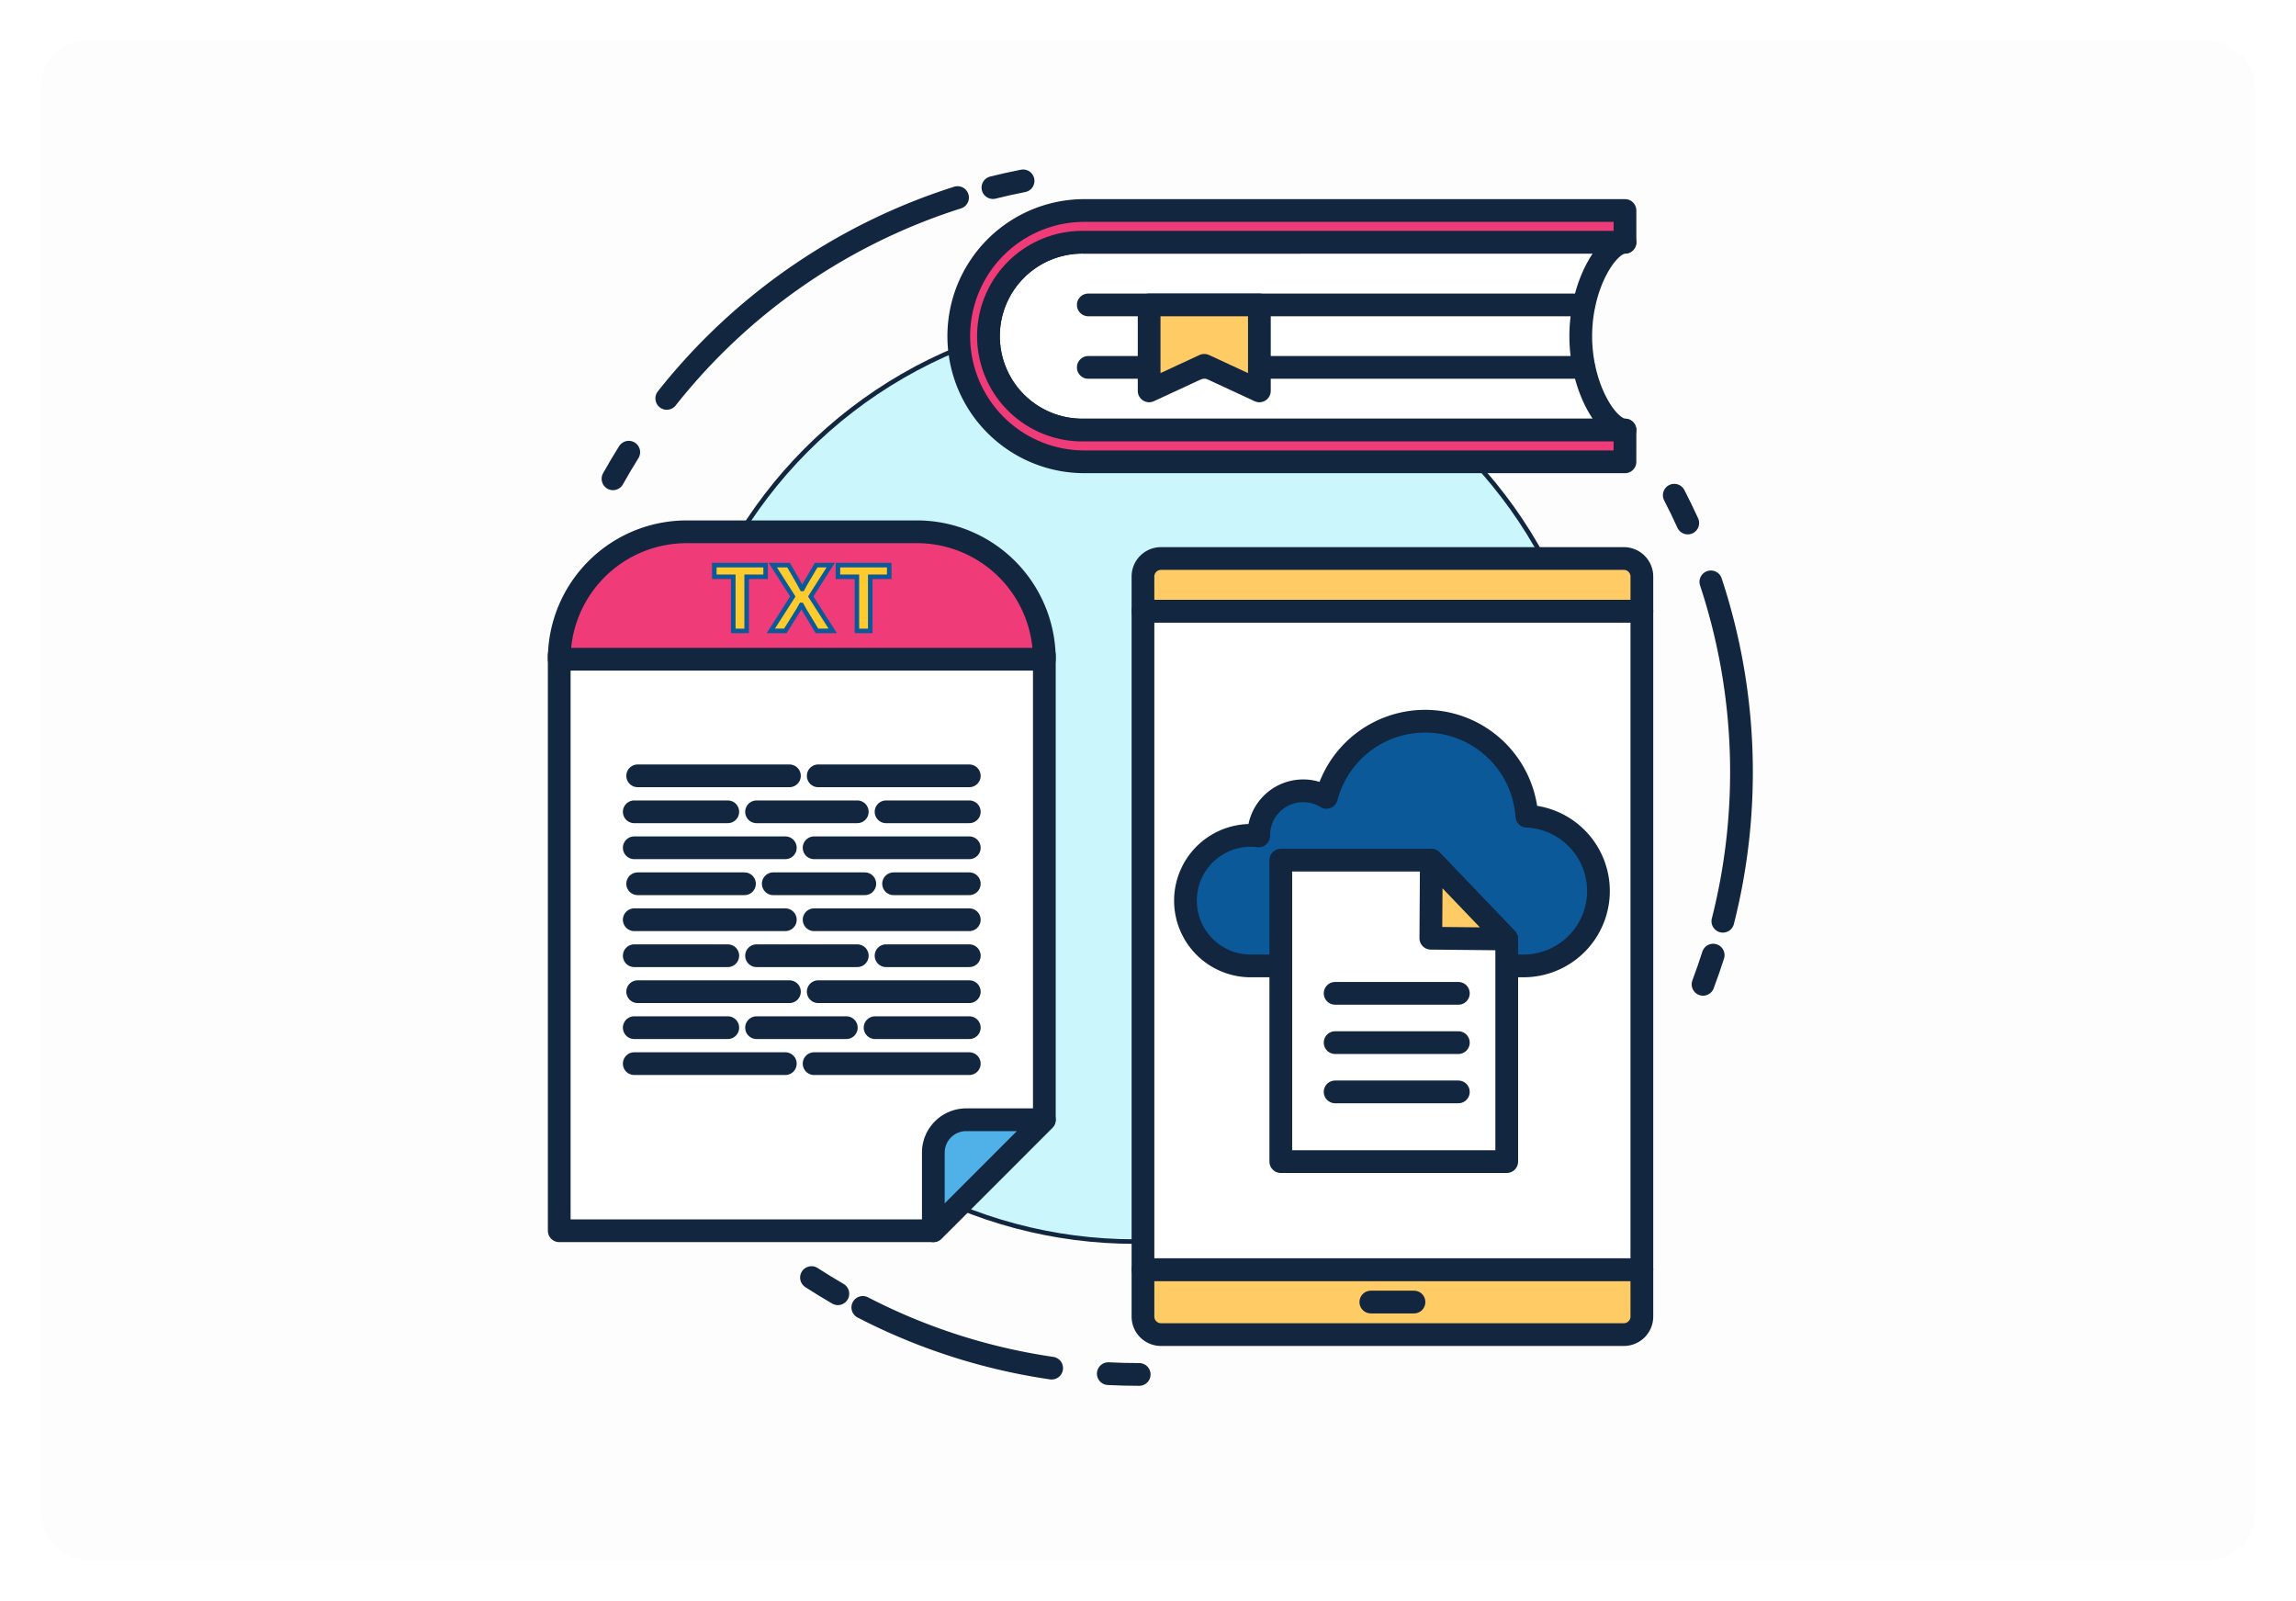 <svg xmlns="http://www.w3.org/2000/svg" xmlns:xlink="http://www.w3.org/1999/xlink" width="505" height="352" viewBox="0 0 505 352">
  <defs>
    <filter id="Rectángulo_299086" x="0" y="0" width="505" height="352" filterUnits="userSpaceOnUse">
      <feOffset dy="5" input="SourceAlpha"/>
      <feGaussianBlur stdDeviation="3" result="blur"/>
      <feFlood flood-opacity="0.161"/>
      <feComposite operator="in" in2="blur"/>
      <feComposite in="SourceGraphic"/>
    </filter>
  </defs>
  <g id="Grupo_897738" data-name="Grupo 897738" transform="translate(-851 -1297)">
    <g id="Grupo_894359" data-name="Grupo 894359" transform="translate(860 1301)">
      <g transform="matrix(1, 0, 0, 1, -9, -4)" filter="url(#Rectángulo_299086)">
        <rect id="Rectángulo_299086-2" data-name="Rectángulo 299086" width="487" height="334" rx="10" transform="translate(9 4)" fill="#fdfdfd"/>
      </g>
    </g>
    <g id="Grupo_894797" data-name="Grupo 894797" transform="translate(974 1337)">
      <g id="Grupo_894810" data-name="Grupo 894810" transform="translate(24.544 29)">
        <g id="Grupo_894809" data-name="Grupo 894809" transform="translate(0 0)">
          <g id="Grupo_894808" data-name="Grupo 894808">
            <g id="Grupo_894807" data-name="Grupo 894807">
              <g id="Grupo_894806" data-name="Grupo 894806">
                <g id="Grupo_894805" data-name="Grupo 894805">
                  <g id="Grupo_894804" data-name="Grupo 894804">
                    <g id="Grupo_894803" data-name="Grupo 894803">
                      <g id="Grupo_894802" data-name="Grupo 894802">
                        <g id="Grupo_894801" data-name="Grupo 894801">
                          <g id="Grupo_894800" data-name="Grupo 894800">
                            <g id="Grupo_894799" data-name="Grupo 894799">
                              <g id="Grupo_894798" data-name="Grupo 894798">
                                <g id="Grupo_894797-2" data-name="Grupo 894797">
                                  <circle id="Elipse_6264" data-name="Elipse 6264" cx="102.021" cy="102.021" r="102.021" fill="#caf6fc" stroke="#12263f" stroke-width="1"/>
                                </g>
                              </g>
                            </g>
                          </g>
                        </g>
                      </g>
                    </g>
                  </g>
                </g>
              </g>
            </g>
          </g>
        </g>
      </g>
      <g id="Grupo_894828" data-name="Grupo 894828" transform="translate(4.826 -0.223)">
        <g id="Grupo_894827" data-name="Grupo 894827" transform="translate(7)">
          <g id="Grupo_894826" data-name="Grupo 894826">
            <g id="Grupo_894825" data-name="Grupo 894825">
              <g id="Grupo_894824" data-name="Grupo 894824">
                <g id="Grupo_894823" data-name="Grupo 894823">
                  <g id="Grupo_894822" data-name="Grupo 894822">
                    <g id="Grupo_894821" data-name="Grupo 894821">
                      <g id="Grupo_894820" data-name="Grupo 894820">
                        <g id="Grupo_894819" data-name="Grupo 894819">
                          <g id="Grupo_894818" data-name="Grupo 894818">
                            <g id="Grupo_894817" data-name="Grupo 894817">
                              <g id="Grupo_894812" data-name="Grupo 894812" transform="translate(43.662 241.18)">
                                <g id="Grupo_894811" data-name="Grupo 894811">
                                  <path id="Trazado_623519" data-name="Trazado 623519" d="M1701.072,1698.841q-3.42,0-6.8-.172" transform="translate(-1628.994 -1677.535)" fill="none" stroke="#12263f" stroke-linecap="round" stroke-linejoin="round" stroke-width="5"/>
                                  <path id="Trazado_623520" data-name="Trazado 623520" d="M1644.461,1687.372a131.562,131.562,0,0,1-41.533-13.351" transform="translate(-1591.642 -1667.456)" fill="none" stroke="#12263f" stroke-linecap="round" stroke-linejoin="round" stroke-width="5" stroke-dasharray="68.152 68.152"/>
                                  <path id="Trazado_623521" data-name="Trazado 623521" d="M1589.63,1666.472q-2.947-1.707-5.8-3.558" transform="translate(-1583.834 -1662.914)" fill="none" stroke="#12263f" stroke-linecap="round" stroke-linejoin="round" stroke-width="5"/>
                                </g>
                              </g>
                              <g id="Grupo_894814" data-name="Grupo 894814" transform="translate(233.422 69.128)">
                                <g id="Grupo_894813" data-name="Grupo 894813">
                                  <path id="Trazado_623522" data-name="Trazado 623522" d="M1904.873,1371.835q1.562,3.015,2.973,6.117" transform="translate(-1904.873 -1371.835)" fill="none" stroke="#12263f" stroke-linecap="round" stroke-linejoin="round" stroke-width="5"/>
                                  <path id="Trazado_623523" data-name="Trazado 623523" d="M1918.493,1404.077a133.308,133.308,0,0,1,2.446,75.4" transform="translate(-1910.443 -1385.019)" fill="none" stroke="#12263f" stroke-linecap="round" stroke-linejoin="round" stroke-width="5" stroke-dasharray="75.69 75.69"/>
                                  <path id="Trazado_623524" data-name="Trazado 623524" d="M1917.814,1542.948q-1.035,3.249-2.231,6.424" transform="translate(-1909.252 -1441.806)" fill="none" stroke="#12263f" stroke-linecap="round" stroke-linejoin="round" stroke-width="5"/>
                                </g>
                              </g>
                              <g id="Grupo_894816" data-name="Grupo 894816">
                                <g id="Grupo_894815" data-name="Grupo 894815">
                                  <path id="Trazado_623525" data-name="Trazado 623525" d="M1509.966,1361.68q1.66-2.973,3.468-5.851" transform="translate(-1509.966 -1296.161)" fill="none" stroke="#12263f" stroke-linecap="round" stroke-linejoin="round" stroke-width="5"/>
                                  <path id="Trazado_623526" data-name="Trazado 623526" d="M1529.978,1305.088a132.661,132.661,0,0,1,64.754-44.413" transform="translate(-1518.149 -1257.252)" fill="none" stroke="#12263f" stroke-linecap="round" stroke-linejoin="round" stroke-width="5" stroke-dasharray="78.88 78.88"/>
                                  <path id="Trazado_623527" data-name="Trazado 623527" d="M1651.339,1256.358q3.287-.82,6.639-1.475" transform="translate(-1567.776 -1254.883)" fill="none" stroke="#12263f" stroke-linecap="round" stroke-linejoin="round" stroke-width="5"/>
                                </g>
                              </g>
                            </g>
                          </g>
                        </g>
                      </g>
                    </g>
                  </g>
                </g>
              </g>
            </g>
          </g>
        </g>
      </g>
      <g id="Grupo_894833" data-name="Grupo 894833" transform="translate(87.715 6.293)">
        <g id="Grupo_894832" data-name="Grupo 894832" transform="translate(0 0)">
          <g id="Grupo_894829" data-name="Grupo 894829" transform="translate(6.981 6.981)">
            <path id="Trazado_623528" data-name="Trazado 623528" d="M1672.51,1277.34a20.652,20.652,0,1,0,0,41.3h119.062c-3.864,0-9.726-9.246-9.726-20.652s5.862-20.652,9.726-20.652Z" transform="translate(-1651.858 -1277.34)" fill="#fff" stroke="#12263f" stroke-linecap="round" stroke-linejoin="round" stroke-width="5"/>
          </g>
          <g id="Grupo_894830" data-name="Grupo 894830">
            <path id="Trazado_623529" data-name="Trazado 623529" d="M1786.742,1320.794H1667.681a27.633,27.633,0,0,1,0-55.265h119.062v6.981H1667.681a20.652,20.652,0,1,0,0,41.3h119.062Z" transform="translate(-1640.048 -1265.529)" fill="#ef3c79" stroke="#12263f" stroke-linecap="round" stroke-linejoin="round" stroke-width="5"/>
          </g>
          <g id="Grupo_894831" data-name="Grupo 894831" transform="translate(28.65 20.761)">
            <line id="Línea_252" data-name="Línea 252" x2="108.939" fill="#fff" stroke="#12263f" stroke-linecap="round" stroke-linejoin="round" stroke-width="5"/>
            <line id="Línea_253" data-name="Línea 253" x1="108.939" transform="translate(0 13.744)" fill="#fff" stroke="#12263f" stroke-linecap="round" stroke-linejoin="round" stroke-width="5"/>
          </g>
          <path id="Trazado_623530" data-name="Trazado 623530" d="M1735.412,1319.56l-12.125-5.621-12.125,5.621v-18.907h24.251Z" transform="translate(-1669.128 -1279.892)" fill="#ffcb65" stroke="#12263f" stroke-linecap="round" stroke-linejoin="round" stroke-width="5"/>
        </g>
      </g>
      <g id="Grupo_894839" data-name="Grupo 894839" transform="translate(128.392 82.827)">
        <g id="Grupo_894835" data-name="Grupo 894835" transform="translate(0)">
          <g id="Grupo_894834" data-name="Grupo 894834">
            <path id="Trazado_623531" data-name="Trazado 623531" d="M1708.867,1669.913a3.959,3.959,0,0,0,3.959,3.959h101.813a3.959,3.959,0,0,0,3.959-3.959v-10.324H1708.867Z" transform="translate(-1708.867 -1503.202)" fill="#ffcb65" stroke="#12263f" stroke-linecap="round" stroke-linejoin="round" stroke-width="5"/>
            <rect id="Rectángulo_301430" data-name="Rectángulo 301430" width="109.731" height="144.809" transform="translate(0 11.578)" fill="#fff" stroke="#12263f" stroke-linecap="round" stroke-linejoin="round" stroke-width="5"/>
            <path id="Trazado_623532" data-name="Trazado 623532" d="M1818.6,1398.97a3.959,3.959,0,0,0-3.959-3.959H1712.826a3.959,3.959,0,0,0-3.959,3.959v7.62H1818.6Z" transform="translate(-1708.867 -1395.011)" fill="#ffcb65" stroke="#12263f" stroke-linecap="round" stroke-linejoin="round" stroke-width="5"/>
          </g>
          <line id="Línea_254" data-name="Línea 254" x1="9.489" transform="translate(50.121 163.514)" fill="#fff" stroke="#12263f" stroke-linecap="round" stroke-linejoin="round" stroke-width="5"/>
        </g>
        <g id="Grupo_894838" data-name="Grupo 894838" transform="translate(9.407 35.786)">
          <path id="Trazado_623533" data-name="Trazado 623533" d="M1748.7,1509.362h-9.564a14.354,14.354,0,1,1,1.7-28.6c0-.037-.005-.073-.005-.11a9.787,9.787,0,0,1,14.9-8.359,22.436,22.436,0,0,1,44.085,4.146,16.468,16.468,0,0,1-.755,32.92H1748.7Z" transform="translate(-1724.782 -1455.554)" fill="#0b5999" stroke="#12263f" stroke-linecap="round" stroke-linejoin="round" stroke-width="5"/>
          <g id="Grupo_894837" data-name="Grupo 894837" transform="translate(20.909 30.551)">
            <g id="Grupo_894836" data-name="Grupo 894836">
              <path id="Trazado_623534" data-name="Trazado 623534" d="M1809.85,1524.573v48.957h-49.695v-66.29h33.1Z" transform="translate(-1760.156 -1507.24)" fill="#fff" stroke="#12263f" stroke-linecap="round" stroke-linejoin="round" stroke-width="5"/>
              <line id="Línea_255" data-name="Línea 255" x2="27.104" transform="translate(11.95 29.287)" fill="#fff" stroke="#12263f" stroke-linecap="round" stroke-linejoin="round" stroke-width="5"/>
              <line id="Línea_256" data-name="Línea 256" x2="27.104" transform="translate(11.95 40.124)" fill="#fff" stroke="#12263f" stroke-linecap="round" stroke-linejoin="round" stroke-width="5"/>
              <line id="Línea_257" data-name="Línea 257" x2="27.104" transform="translate(11.95 50.961)" fill="#fff" stroke="#12263f" stroke-linecap="round" stroke-linejoin="round" stroke-width="5"/>
            </g>
            <path id="Trazado_623535" data-name="Trazado 623535" d="M1815.984,1524.409l16.7.164-16.592-17.333Z" transform="translate(-1782.985 -1507.24)" fill="#ffcb65" stroke="#12263f" stroke-linecap="round" stroke-linejoin="round" stroke-width="5"/>
          </g>
        </g>
      </g>
      <g id="Grupo_894845" data-name="Grupo 894845" transform="translate(0 76.95)">
        <path id="Trazado_623536" data-name="Trazado 623536" d="M1573.934,1557.547h-82.282v-126.59h106.7v102.176Z" transform="translate(-1491.651 -1403.833)" fill="#fff" stroke="#12263f" stroke-linecap="round" stroke-linejoin="round" stroke-width="5"/>
        <g id="Grupo_894840" data-name="Grupo 894840" transform="translate(0 0)">
          <path id="Rectángulo_301431" data-name="Rectángulo 301431" d="M28.03,0H78.666A28.03,28.03,0,0,1,106.7,28.03v0a0,0,0,0,1,0,0H0a0,0,0,0,1,0,0v0A28.03,28.03,0,0,1,28.03,0Z" fill="#ef3c79" stroke="#12263f" stroke-linecap="round" stroke-linejoin="round" stroke-width="5"/>
        </g>
        <path id="Trazado_623537" data-name="Trazado 623537" d="M1630.858,1628.234v-17.18a7.234,7.234,0,0,1,7.233-7.234h17.18Z" transform="translate(-1548.575 -1474.52)" fill="#4fb1e8" stroke="#12263f" stroke-linecap="round" stroke-linejoin="round" stroke-width="5"/>
        <g id="Grupo_894844" data-name="Grupo 894844" transform="translate(16.502 7.326)">
          <g id="Grupo_894841" data-name="Grupo 894841" transform="translate(0 46.341)">
            <line id="Línea_258" data-name="Línea 258" x2="18.31" transform="translate(55.383 39.559)" fill="#9095ff" stroke="#12263f" stroke-linecap="round" stroke-linejoin="round" stroke-width="5"/>
            <line id="Línea_259" data-name="Línea 259" x2="33.229" transform="translate(0 31.647)" fill="#9095ff" stroke="#12263f" stroke-linecap="round" stroke-linejoin="round" stroke-width="5"/>
            <line id="Línea_260" data-name="Línea 260" x2="33.38" transform="translate(0.753 47.471)" fill="#9095ff" stroke="#12263f" stroke-linecap="round" stroke-linejoin="round" stroke-width="5"/>
            <line id="Línea_261" data-name="Línea 261" x2="34.133" transform="translate(39.559 31.647)" fill="#9095ff" stroke="#12263f" stroke-linecap="round" stroke-linejoin="round" stroke-width="5"/>
            <line id="Línea_262" data-name="Línea 262" x2="33.229" transform="translate(0 15.823)" fill="#9095ff" stroke="#12263f" stroke-linecap="round" stroke-linejoin="round" stroke-width="5"/>
            <line id="Línea_263" data-name="Línea 263" x2="34.133" transform="translate(39.559 15.823)" fill="#9095ff" stroke="#12263f" stroke-linecap="round" stroke-linejoin="round" stroke-width="5"/>
            <line id="Línea_264" data-name="Línea 264" x2="16.652" transform="translate(57.04 23.735)" fill="#9095ff" stroke="#12263f" stroke-linecap="round" stroke-linejoin="round" stroke-width="5"/>
            <line id="Línea_265" data-name="Línea 265" x2="20.137" transform="translate(30.573 23.735)" fill="#9095ff" stroke="#12263f" stroke-linecap="round" stroke-linejoin="round" stroke-width="5"/>
            <line id="Línea_266" data-name="Línea 266" x2="23.49" transform="translate(0.753 23.735)" fill="#9095ff" stroke="#12263f" stroke-linecap="round" stroke-linejoin="round" stroke-width="5"/>
            <line id="Línea_267" data-name="Línea 267" x2="34.133" transform="translate(39.559 63.294)" fill="#9095ff" stroke="#12263f" stroke-linecap="round" stroke-linejoin="round" stroke-width="5"/>
            <line id="Línea_268" data-name="Línea 268" x2="33.229" transform="translate(0 63.294)" fill="#9095ff" stroke="#12263f" stroke-linecap="round" stroke-linejoin="round" stroke-width="5"/>
            <line id="Línea_269" data-name="Línea 269" x2="20.721" transform="translate(52.971 55.382)" fill="#9095ff" stroke="#12263f" stroke-linecap="round" stroke-linejoin="round" stroke-width="5"/>
            <line id="Línea_270" data-name="Línea 270" x2="19.741" transform="translate(26.901 55.382)" fill="#9095ff" stroke="#12263f" stroke-linecap="round" stroke-linejoin="round" stroke-width="5"/>
            <line id="Línea_271" data-name="Línea 271" x2="20.571" transform="translate(0 55.382)" fill="#9095ff" stroke="#12263f" stroke-linecap="round" stroke-linejoin="round" stroke-width="5"/>
            <line id="Línea_272" data-name="Línea 272" x2="33.229" transform="translate(40.463 47.471)" fill="#9095ff" stroke="#12263f" stroke-linecap="round" stroke-linejoin="round" stroke-width="5"/>
            <line id="Línea_273" data-name="Línea 273" x2="33.38" transform="translate(0.753)" fill="#9095ff" stroke="#12263f" stroke-linecap="round" stroke-linejoin="round" stroke-width="5"/>
            <line id="Línea_274" data-name="Línea 274" x2="33.229" transform="translate(40.463)" fill="#9095ff" stroke="#12263f" stroke-linecap="round" stroke-linejoin="round" stroke-width="5"/>
            <line id="Línea_275" data-name="Línea 275" x2="22.152" transform="translate(26.901 39.559)" fill="#9095ff" stroke="#12263f" stroke-linecap="round" stroke-linejoin="round" stroke-width="5"/>
            <line id="Línea_276" data-name="Línea 276" x2="20.571" transform="translate(0 39.559)" fill="#9095ff" stroke="#12263f" stroke-linecap="round" stroke-linejoin="round" stroke-width="5"/>
            <line id="Línea_277" data-name="Línea 277" x2="18.31" transform="translate(55.383 7.912)" fill="#9095ff" stroke="#12263f" stroke-linecap="round" stroke-linejoin="round" stroke-width="5"/>
            <line id="Línea_278" data-name="Línea 278" x2="22.152" transform="translate(26.901 7.912)" fill="#9095ff" stroke="#12263f" stroke-linecap="round" stroke-linejoin="round" stroke-width="5"/>
            <line id="Línea_279" data-name="Línea 279" x2="20.571" transform="translate(0 7.912)" fill="#9095ff" stroke="#12263f" stroke-linecap="round" stroke-linejoin="round" stroke-width="5"/>
          </g>
          <g id="Grupo_894843" data-name="Grupo 894843" transform="translate(17.611)">
            <g id="Grupo_894842" data-name="Grupo 894842">
              <path id="Trazado_623538" data-name="Trazado 623538" d="M1560.648,1397.462v2.563h-4.175v11.905h-2.935v-11.905h-4.175v-2.562Z" transform="translate(-1549.364 -1397.462)" fill="#fecb2f" stroke="#0b5999" stroke-width="1"/>
              <path id="Trazado_623539" data-name="Trazado 623539" d="M1574.291,1397.462l2.315,4.03.66,1.219h.063l.661-1.219,2.377-4.03h3.2l-4.4,6.9,4.836,7.565h-3.473l-2.769-4.589-.621-1.116h-.062l-.62,1.116-2.873,4.589h-3.2l4.836-7.565-4.4-6.9Z" transform="translate(-1557.96 -1397.462)" fill="#fecb2f" stroke="#0b5999" stroke-width="1"/>
              <path id="Trazado_623540" data-name="Trazado 623540" d="M1606.641,1397.462v2.563h-4.175v11.905h-2.934v-11.905h-4.175v-2.562Z" transform="translate(-1568.171 -1397.462)" fill="#fecb2f" stroke="#0b5999" stroke-width="1"/>
            </g>
          </g>
        </g>
      </g>
    </g>
  </g>
</svg>
